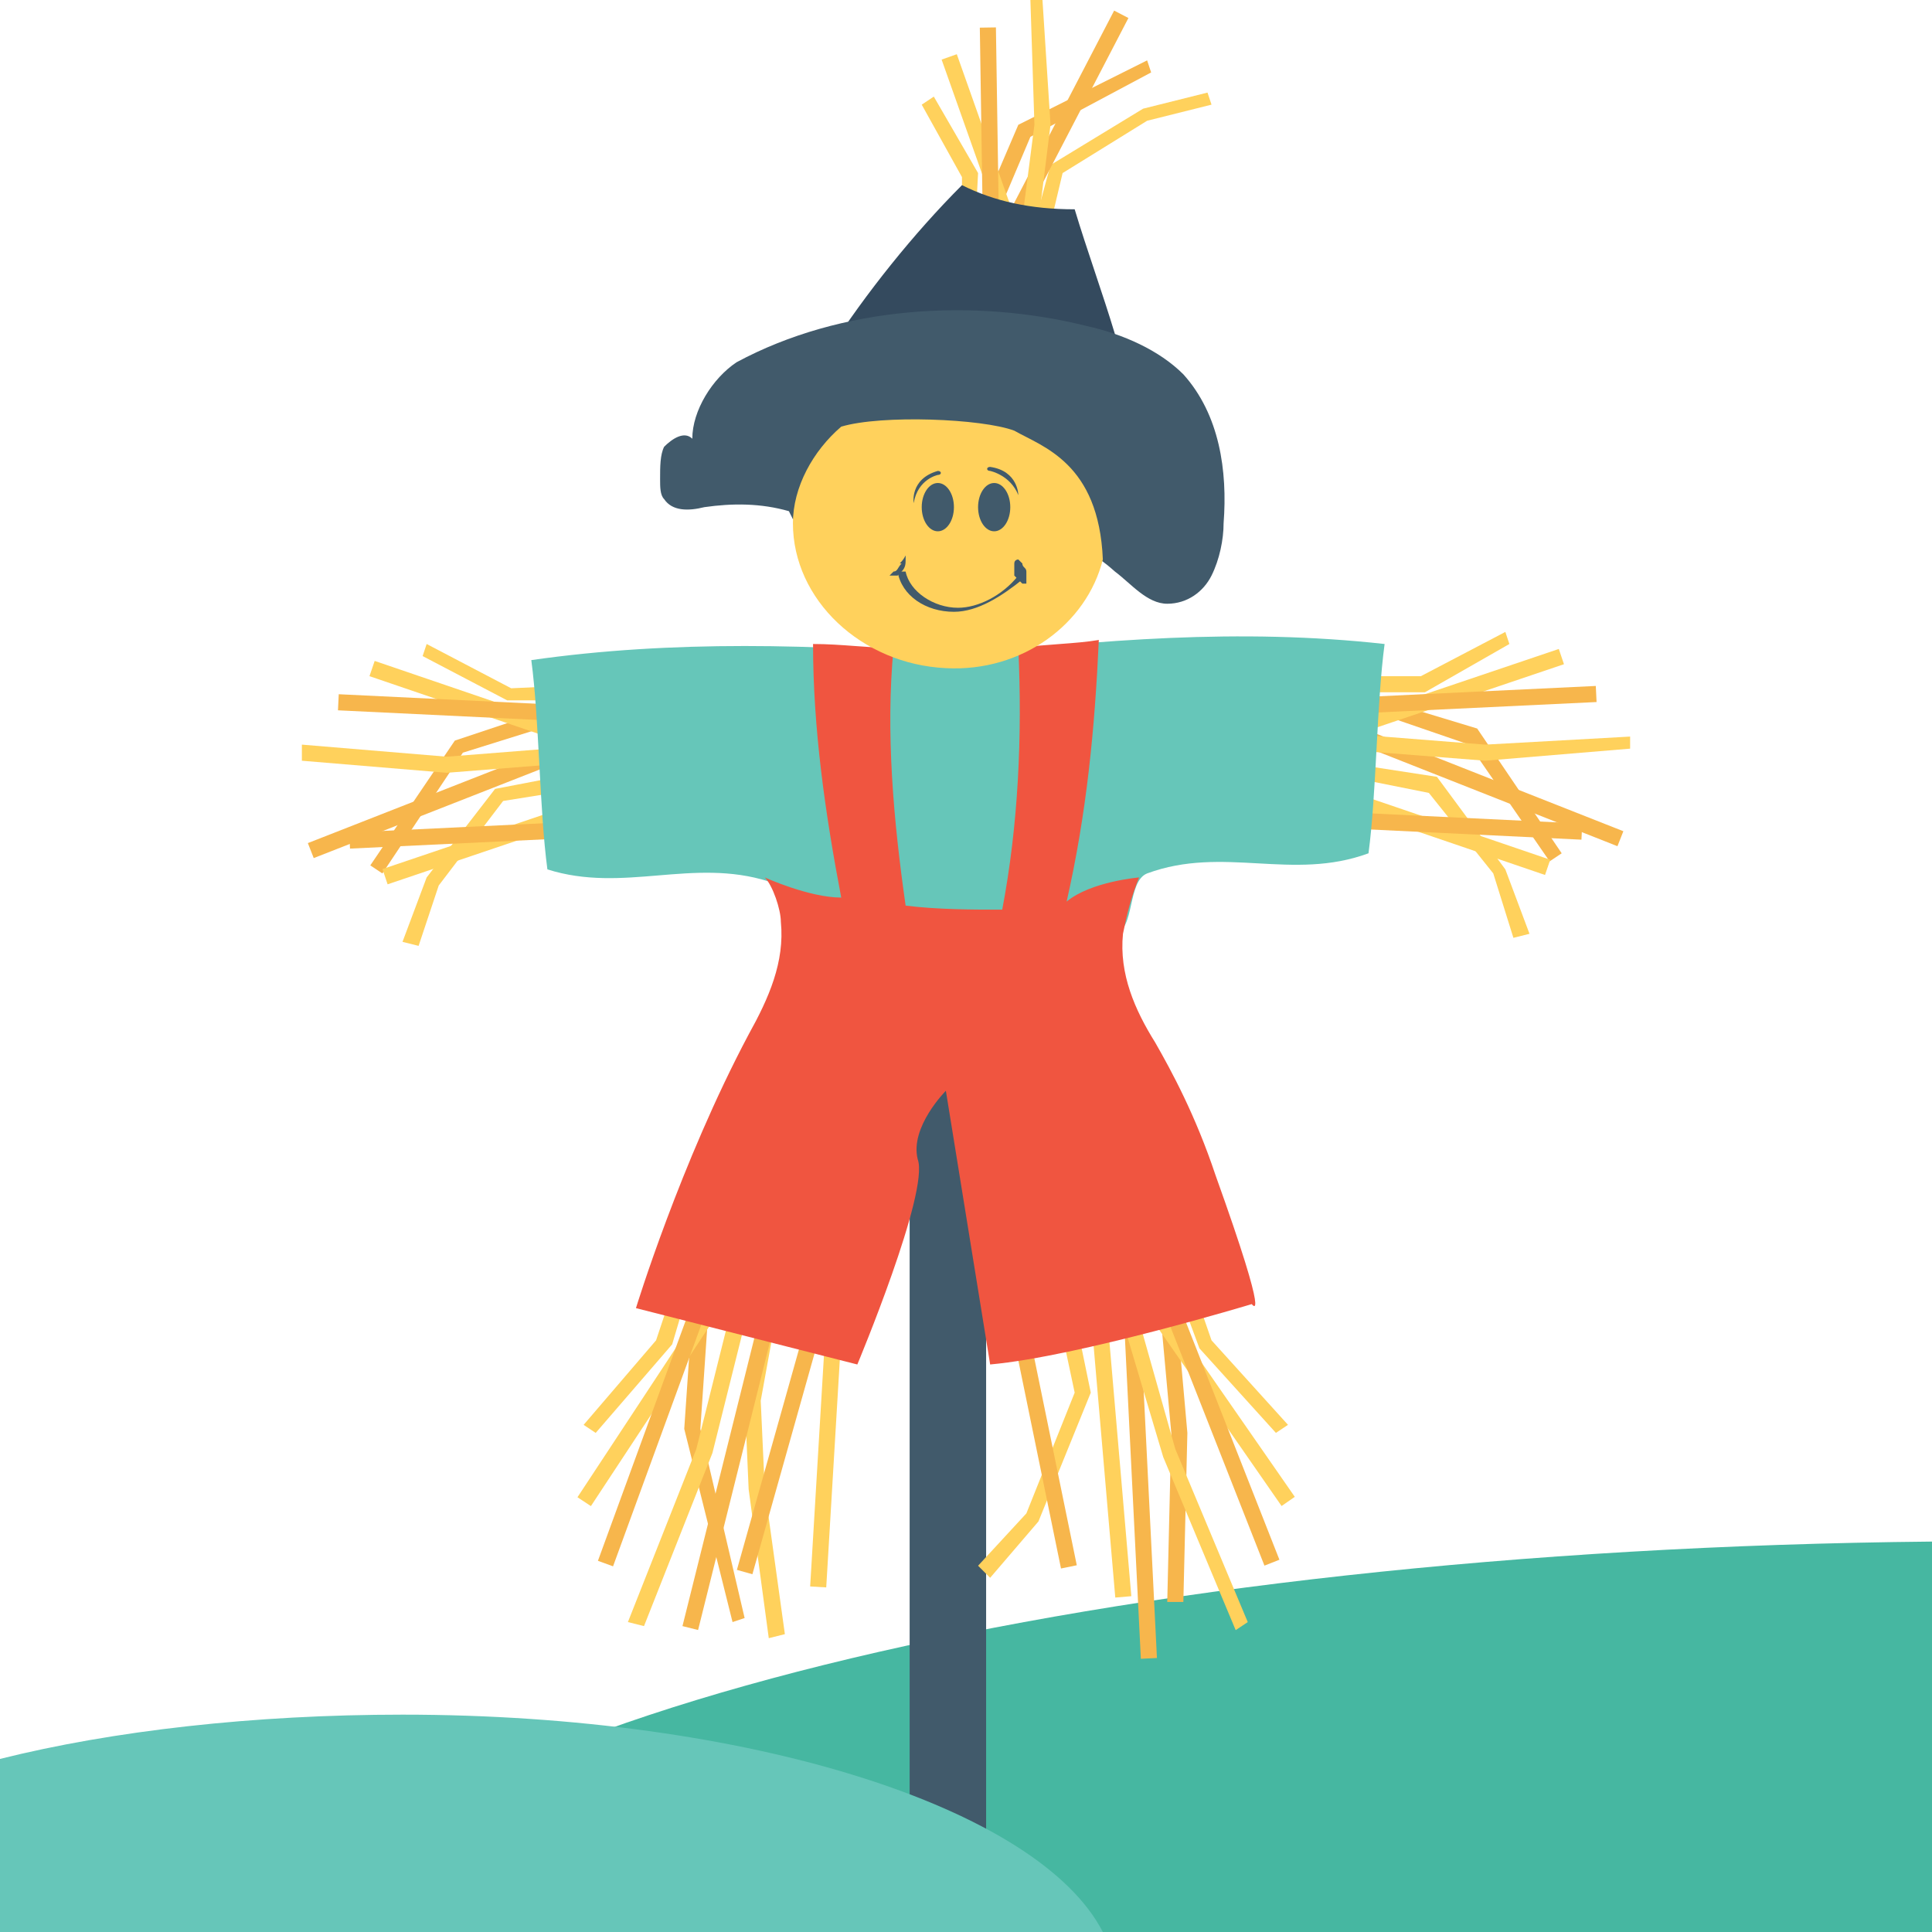 <?xml version="1.0" encoding="utf-8"?>
<!-- Generator: Adobe Illustrator 18.0.0, SVG Export Plug-In . SVG Version: 6.00 Build 0)  -->
<!DOCTYPE svg PUBLIC "-//W3C//DTD SVG 1.1//EN" "http://www.w3.org/Graphics/SVG/1.1/DTD/svg11.dtd">
<svg version="1.1" id="Layer_1" xmlns="http://www.w3.org/2000/svg" xmlns:xlink="http://www.w3.org/1999/xlink" x="0px" y="0px"
	 viewBox="0 0 48 48" enable-background="new 0 0 48 48" xml:space="preserve">
<g>
	<g>
		<g>
			<path fill="#46B7A1" d="M48,38.3C27.5,38.5,10.6,42.6,6.9,48H48V38.3z"/>
		</g>
		<g>
			<g>
				<rect x="22.6" y="24" fill="#415A6B" width="1.9" height="22.4"/>
				<g>
					<g>
						<g>
							<polygon fill="#F7B64C" points="38.5,21.4 36.5,18.5 33.3,17.4 33.4,17.1 36.7,18.1 38.8,21.2 							"/>
						</g>
					</g>
					<g>
						<g>
							<polygon fill="#FFD15C" points="37.6,23.3 37.1,21.7 35.5,19.7 33,19.2 33.1,18.9 35.7,19.3 37.4,21.6 38,23.2 							"/>
						</g>
					</g>
					<g>
						<g>
							
								<rect x="33.1" y="19.3" transform="matrix(0.93 0.367 -0.367 0.93 9.75 -12.161)" fill="#F7B64C" width="7.4" height="0.4"/>
						</g>
					</g>
					<g>
						<g>
							<polygon fill="#FFD15C" points="36.9,18.9 36.9,18.9 33.1,18.6 33.1,18.2 36.9,18.5 40.5,18.3 40.5,18.6 							"/>
						</g>
					</g>
					<g>
						<g>
							
								<rect x="35.9" y="14.4" transform="matrix(0.32 0.947 -0.947 0.32 40.877 -22.482)" fill="#FFD15C" width="0.4" height="5.7"/>
						</g>
					</g>
					<g>
						<g>
							
								<rect x="36.2" y="14.1" transform="matrix(4.762762e-002 0.999 -0.999 4.762762e-002 52.009 -19.793)" fill="#F7B64C" width="0.4" height="6.5"/>
						</g>
					</g>
					<g>
						<g>
							<g>
								
									<rect x="32.9" y="20.4" transform="matrix(0.947 0.323 -0.323 0.947 8.55 -10.427)" fill="#FFD15C" width="5.7" height="0.4"/>
							</g>
						</g>
						<g>
							<g>
								
									<rect x="32.8" y="20.3" transform="matrix(0.999 4.817016e-002 -4.817016e-002 0.999 1.027 -1.711)" fill="#F7B64C" width="6.5" height="0.4"/>
							</g>
						</g>
					</g>
					<g>
						<g>
							<polygon fill="#FFD15C" points="35.4,17.2 33.1,17.2 33.1,16.8 35.3,16.8 37.4,15.7 37.5,16 							"/>
						</g>
					</g>
				</g>
				<g>
					<g>
						<g>
							<polygon fill="#F7B64C" points="29.4,39.8 29,39.8 29.1,35.6 28.7,31.2 29.1,31.1 29.5,35.6 							"/>
						</g>
					</g>
					<g>
						<g>
							<polygon fill="#FFD15C" points="24.6,39.2 24.3,38.9 25.5,37.6 26.7,34.6 26,31.3 26.4,31.2 27.1,34.6 25.8,37.8 							"/>
						</g>
					</g>
					<g>
						<g>
							
								<rect x="28.1" y="31.5" transform="matrix(0.999 -4.962167e-002 4.962167e-002 0.999 -1.772 1.448)" fill="#F7B64C" width="0.4" height="9.7"/>
						</g>
					</g>
					<g>
						<g>
							<polygon fill="#FFD15C" points="30.7,40.5 28.9,36.2 27.5,31.5 27.9,31.4 29.2,36 31,40.3 							"/>
						</g>
					</g>
					<g>
						<g>
							
								<rect x="26.6" y="34.3" transform="matrix(0.57 0.821 -0.821 0.57 41.234 -9.866)" fill="#FFD15C" width="6.9" height="0.4"/>
						</g>
					</g>
					<g>
						<g>
							
								<rect x="25.9" y="34.7" transform="matrix(0.366 0.93 -0.93 0.366 51.504 -5.848)" fill="#F7B64C" width="8.4" height="0.4"/>
						</g>
					</g>
					<g>
						<g>
							<g>
								
									<rect x="27.4" y="32.3" transform="matrix(0.996 -8.573034e-002 8.573034e-002 0.996 -2.985 2.499)" fill="#FFD15C" width="0.4" height="7.4"/>
							</g>
						</g>
						<g>
							<g>
								
									<rect x="22.5" y="35.4" transform="matrix(0.201 0.98 -0.98 0.201 55.555 3.059)" fill="#F7B64C" width="6.8" height="0.4"/>
							</g>
						</g>
					</g>
					<g>
						<g>
							<polygon fill="#FFD15C" points="31.7,35.6 29.8,33.5 28.8,30.8 29.2,30.7 30.1,33.3 32,35.4 							"/>
						</g>
					</g>
				</g>
				<g>
					<g>
						<g>
							<polygon fill="#F7B64C" points="18.2,40.3 17,35.5 17.3,31.1 17.7,31.1 17.4,35.5 18.5,40.2 							"/>
						</g>
					</g>
					<g>
						<g>
							<polygon fill="#FFD15C" points="19.1,40.7 18.6,37 18.5,34.7 19.1,31.4 19.5,31.5 18.9,34.8 19,37 19.5,40.6 							"/>
						</g>
					</g>
					<g>
						<g>
							
								<rect x="18.1" y="30.9" transform="matrix(0.97 0.242 -0.242 0.97 9.224 -3.362)" fill="#F7B64C" width="0.4" height="9.7"/>
						</g>
					</g>
					<g>
						<g>
							<polygon fill="#FFD15C" points="16,40.4 15.6,40.3 17.3,36 18.5,31.2 18.9,31.3 17.7,36.1 							"/>
						</g>
					</g>
					<g>
						<g>
							
								<rect x="16.2" y="31" transform="matrix(0.835 0.55 -0.55 0.835 21.665 -3.358)" fill="#FFD15C" width="0.4" height="6.9"/>
						</g>
					</g>
					<g>
						<g>
							
								<rect x="16.3" y="30.7" transform="matrix(0.939 0.343 -0.343 0.939 12.961 -3.528)" fill="#F7B64C" width="0.4" height="8.4"/>
						</g>
					</g>
					<g>
						<g>
							<g>
								
									<rect x="16.8" y="35.6" transform="matrix(-5.957226e-002 0.998 -0.998 -5.957226e-002 57.498 17.408)" fill="#FFD15C" width="7.4" height="0.4"/>
							</g>
						</g>
						<g>
							<g>
								
									<rect x="19.4" y="30.8" transform="matrix(0.963 0.271 -0.271 0.963 10.249 -4.004)" fill="#F7B64C" width="0.4" height="8.4"/>
							</g>
						</g>
					</g>
					<g>
						<g>
							<polygon fill="#FFD15C" points="14.8,35.6 14.5,35.4 16.3,33.3 17.2,30.6 17.5,30.7 16.7,33.4 							"/>
						</g>
					</g>
				</g>
				<g>
					<g>
						<g>
							<polygon fill="#F7B64C" points="9.5,21.7 9.2,21.5 11.3,18.4 14.6,17.3 14.7,17.7 11.5,18.7 							"/>
						</g>
					</g>
					<g>
						<g>
							<polygon fill="#FFD15C" points="10.4,23.5 10,23.4 10.6,21.8 12.3,19.6 14.9,19.1 15,19.5 12.5,19.9 10.9,22 							"/>
						</g>
					</g>
					<g>
						<g>
							
								<rect x="11" y="16.1" transform="matrix(0.365 0.931 -0.931 0.365 25.512 2.128)" fill="#F7B64C" width="0.4" height="7.4"/>
						</g>
					</g>
					<g>
						<g>
							<polygon fill="#FFD15C" points="11.1,19.2 11.1,19.2 7.5,18.9 7.5,18.5 11.1,18.8 14.9,18.5 14.9,18.9 							"/>
						</g>
					</g>
					<g>
						<g>
							
								<rect x="9.1" y="17.3" transform="matrix(0.947 0.323 -0.323 0.947 6.279 -2.902)" fill="#FFD15C" width="5.7" height="0.4"/>
						</g>
					</g>
					<g>
						<g>
							
								<rect x="8.4" y="17.4" transform="matrix(0.999 4.813950e-002 -4.813950e-002 0.999 0.862 -0.539)" fill="#F7B64C" width="6.5" height="0.4"/>
						</g>
					</g>
					<g>
						<g>
							<g>
								
									<rect x="12.1" y="18" transform="matrix(0.32 0.947 -0.947 0.32 28.074 2.549)" fill="#FFD15C" width="0.4" height="5.7"/>
							</g>
						</g>
						<g>
							<g>
								
									<rect x="11.8" y="17.5" transform="matrix(4.764012e-002 0.999 -0.999 4.764012e-002 32.091 7.752)" fill="#F7B64C" width="0.4" height="6.5"/>
							</g>
						</g>
					</g>
					<g>
						<g>
							<polygon fill="#FFD15C" points="12.6,17.4 10.5,16.3 10.6,16 12.7,17.1 14.9,17 14.9,17.4 							"/>
						</g>
					</g>
				</g>
				<g>
					<g>
						<path fill="#66C6B9" d="M34.4,16c-0.2,1.5-0.2,3.7-0.4,5.2c-1.9,0.7-3.6-0.2-5.5,0.5c-0.5,0.2-0.3,1.4-0.8,1.5
							c-0.6,0.1-2.1,0-2.6,0c-0.4,0-0.9,0-1.3,0c-0.4,0-0.9,0.1-1.3,0.1c-0.6,0-2.1,0.1-2.6,0c-0.5-0.1-0.4-1.3-0.8-1.4
							c-1.9-0.6-3.6,0.3-5.5-0.3c-0.2-1.5-0.2-3.7-0.4-5.2c3.5-0.5,7.1-0.4,10.6-0.1C27.3,15.9,30.8,15.6,34.4,16z"/>
					</g>
				</g>
				<g>
					<g>
						<path fill="#F05540" d="M31.1,32.4c0,0-4.3,1.3-6.5,1.5l-1.1-6.8c0,0-0.9,0.9-0.7,1.7c0.3,0.8-1.5,5.1-1.5,5.1l-5.5-1.4
							c0,0,1.1-3.6,2.8-6.8c0.5-0.9,0.9-1.8,0.8-2.8c0-0.3-0.2-0.9-0.4-1.1c0,0,1.1,0.5,1.9,0.5c-0.4-2.1-0.7-4.2-0.7-6.3
							c0.7,0,1.4,0.1,2,0.1c-0.2,2.1,0,4.3,0.3,6.4c0.8,0.1,1.7,0.1,2.4,0.1c0.4-2.1,0.5-4.3,0.4-6.5c0.7-0.1,1.4-0.1,2-0.2
							c-0.1,2.2-0.3,4.3-0.8,6.5c0.6-0.5,1.8-0.6,1.8-0.6c-0.2,0.5-0.3,0.9-0.4,1.4c-0.1,1,0.3,1.9,0.8,2.7c0.4,0.7,1,1.8,1.5,3.3
							C31.6,33.1,31.1,32.4,31.1,32.4z"/>
					</g>
				</g>
				<g>
					<g>
						<polygon fill="#F7B64C" points="24.5,6 24.1,5.9 25.3,3.1 28.5,1.5 28.6,1.8 25.6,3.4 						"/>
					</g>
				</g>
				<g>
					<g>
						<polygon fill="#FFD15C" points="25.9,6.4 25.5,6.3 26.1,4.1 28.4,2.7 30,2.3 30.1,2.6 28.5,3 26.4,4.3 						"/>
					</g>
				</g>
				<g>
					<g>
						
							<rect x="26.2" y="0" transform="matrix(0.887 0.461 -0.461 0.887 4.441 -11.815)" fill="#F7B64C" width="0.4" height="6.5"/>
					</g>
				</g>
				<g>
					<g>
						<polygon fill="#FFD15C" points="25.7,6.3 25.3,6.2 25.7,3.1 25.6,0 25.9,0 26.1,3.1 26.1,3.1 						"/>
					</g>
				</g>
				<g>
					<g>
						
							<rect x="22" y="3.5" transform="matrix(0.334 0.943 -0.943 0.334 19.724 -20.568)" fill="#FFD15C" width="4.9" height="0.4"/>
					</g>
				</g>
				<g>
					<g>
						
							<rect x="21.8" y="3.2" transform="matrix(1.529427e-002 1 -1 1.529427e-002 27.61 -21.168)" fill="#F7B64C" width="5.5" height="0.4"/>
					</g>
				</g>
				<g>
					<g>
						<polygon fill="#FFD15C" points="24.2,6.2 23.9,6.2 23.9,4.4 22.9,2.6 23.2,2.4 24.3,4.3 						"/>
					</g>
				</g>
				<g>
					<path fill="#344A5E" d="M23.9,4.6c-1.2,1.2-2.4,2.7-3.3,4.1l0.2,0.7c2.1,0.1,4.3,0,6.4-0.4c0.2,0,0.4-0.1,0.5-0.2
						c0.1-0.1,0-0.3,0-0.5c-0.3-1-0.7-2.1-1-3.1C25.6,5.2,24.7,5,23.9,4.6z"/>
				</g>
				<g>
					<path fill="#415A6B" d="M19.6,12.7c-0.7-0.2-1.4-0.2-2.1-0.1c-0.4,0.1-0.8,0.1-1-0.2c-0.1-0.1-0.1-0.3-0.1-0.5
						c0-0.3,0-0.6,0.1-0.8c0.2-0.2,0.5-0.4,0.7-0.2c0-0.7,0.5-1.5,1.1-1.9c2.6-1.4,5.9-1.6,8.7-0.9c0.9,0.2,1.8,0.6,2.4,1.2
						c0.9,1,1.1,2.4,1,3.7c0,0.4-0.1,0.9-0.3,1.3s-0.6,0.7-1.1,0.7c-0.5,0-0.9-0.5-1.3-0.8c-1-0.9-2.5-1.4-3.8-1.5
						c-1.4-0.1-2.8,0-4.2,0.2"/>
				</g>
				<g>
					<path fill="#FFD15C" d="M27.4,13.9c-0.4,1.6-2,2.8-3.9,2.7c-2.1-0.1-3.8-1.7-3.8-3.6c0-0.9,0.5-1.8,1.2-2.4
						c1-0.3,3.5-0.2,4.3,0.1C25.9,11.1,27.3,11.5,27.4,13.9z"/>
				</g>
				<g>
					<g>
						<path fill="#415A6B" d="M23.7,15.2c-0.7,0-1.3-0.4-1.4-1l0.2,0c0.1,0.5,0.7,0.9,1.3,0.9c0,0,0,0,0,0c0.5,0,1.1-0.3,1.5-0.8
							l0.1,0.1C24.9,14.8,24.3,15.2,23.7,15.2C23.7,15.2,23.7,15.2,23.7,15.2z"/>
					</g>
				</g>
				<g>
					<g>
						<path fill="#415A6B" d="M25.3,13.9c0,0,0,0,0.1,0.1c0,0.1,0.1,0.1,0.1,0.2c0,0,0,0.1,0,0.1c0,0,0,0.1,0,0.1c0,0,0,0.1,0,0.1
							c0,0,0,0,0,0s0,0,0,0c0,0-0.1,0-0.1,0c0,0-0.1-0.1-0.1-0.1c0,0-0.1-0.1-0.1-0.1c0-0.1,0-0.2,0-0.3
							C25.2,13.9,25.3,13.9,25.3,13.9z"/>
					</g>
				</g>
				<g>
					<g>
						<path fill="#415A6B" d="M22.5,13.8c0,0,0,0.1,0,0.1c0,0.1,0,0.2-0.1,0.3c0,0-0.1,0.1-0.1,0.1c0,0-0.1,0-0.1,0
							c-0.1,0-0.1,0-0.1,0c0,0,0,0,0.1-0.1c0.1,0,0.1-0.1,0.2-0.2C22.3,14,22.4,14,22.5,13.8C22.5,13.9,22.5,13.8,22.5,13.8z"/>
					</g>
				</g>
				<g>
					<circle fill="#FFD15C" cx="24" cy="13.9" r="0.3"/>
				</g>
				<g>
					<ellipse fill="#415A6B" cx="24.7" cy="12.6" rx="0.4" ry="0.6"/>
				</g>
				<g>
					<ellipse fill="#415A6B" cx="23.3" cy="12.6" rx="0.4" ry="0.6"/>
				</g>
				<g>
					<path fill="#415A6B" d="M24.6,11.7c0,0,0.5,0.1,0.7,0.6c0,0,0-0.6-0.7-0.7C24.5,11.6,24.5,11.7,24.6,11.7z"/>
				</g>
				<g>
					<path fill="#415A6B" d="M23.3,11.8c0,0-0.5,0.1-0.6,0.7c0,0-0.1-0.6,0.6-0.8C23.4,11.7,23.4,11.8,23.3,11.8z"/>
				</g>
			</g>
			<g>
				<path fill="#66C6B9" d="M0,43.7V48h27.4c-1.6-3.1-8.8-5.4-17.4-5.4C6.3,42.6,2.8,43,0,43.7z"/>
			</g>
		</g>
	</g>
</g>
</svg>
